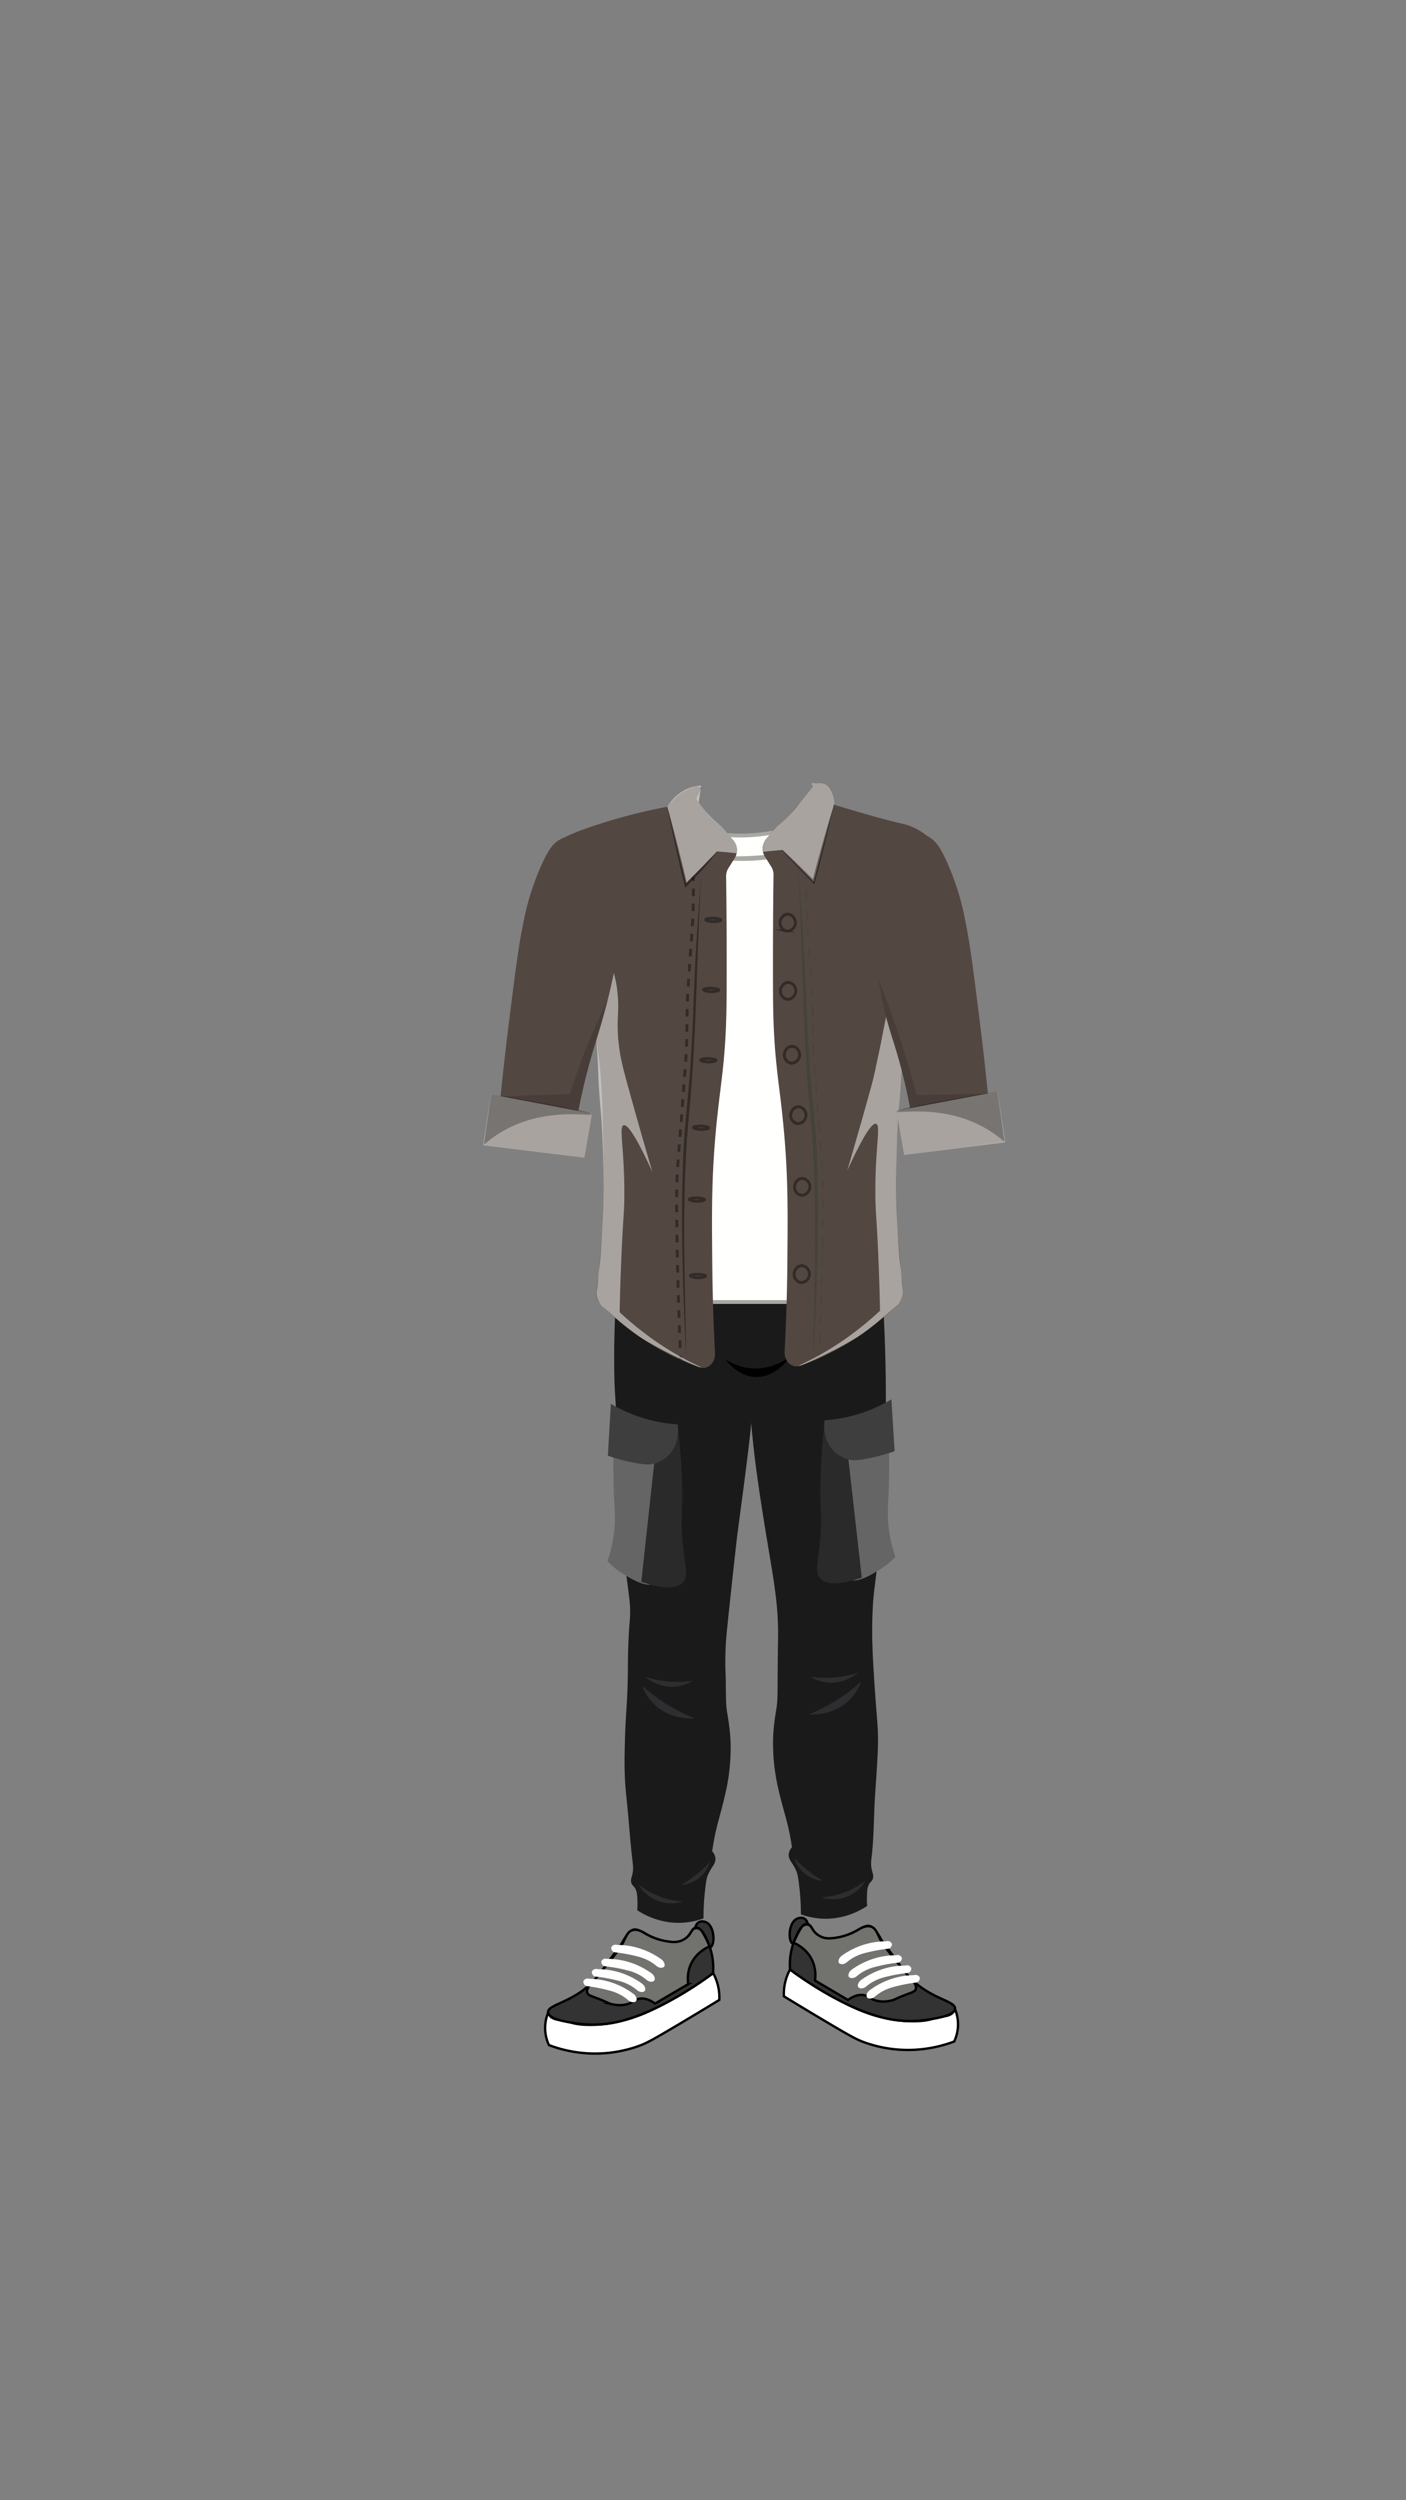 <svg xmlns="http://www.w3.org/2000/svg" viewBox="0 0 1080 1920"><rect x="0" y="0" width="1080" height="1920" fill="#808080" stroke="none"/><g style="isolation:isolate"><g id="costumes"><g id="_1" data-name="1"><path d="M678.65,1006.76c.73,13.58,1.42,30.67,1.7,50.45.06,4.58.22,17.65,0,35.31-.4,32.79-.68,55.41-3.47,84-.85,8.67-1.39,12.35-2.73,23.56-1.77,14.74-2.91,22.08-3.53,30.94a337.18,337.18,0,0,0-.4,34.15c.14,5.22.36,9.57.9,18.54,2,32.84,2.82,35.41,3.24,47,.37,10.48-.47,22.83-2.16,47.52-1.06,15.47-.77,31-2.52,46.46-.59,5.22-.8,7.17-.17,10.39s1.66,4.77,1.1,7.22c-.59,2.6-2.09,2.37-3.47,5.55-1,2.24-1.06,4.33-1.22,8.52a56.23,56.23,0,0,0,.18,7.24,58.94,58.94,0,0,1-25.35,9.46,55.46,55.46,0,0,1-25.55-3,177.19,177.19,0,0,0-1.31-21.75c-.71-5.78-1.08-8.71-2.13-11.31-2.54-6.25-6.27-8.65-5.91-13.09a9.32,9.32,0,0,1,2.5-5.35c-.38-2.56-1-6.35-1.92-10.89-1.33-6.51-2.64-11.18-3.33-13.7-2.14-7.78-5-18-6.67-27.12a153.32,153.32,0,0,1-2.63-27.47c0-3.22.09-6.22.27-9a179.67,179.67,0,0,1,2.35-18.39c.86-5.87.83-9.22.9-22.24.16-28.1.44-31.46.36-38.16-.29-24.6-4.87-46.29-9.94-77.85-4.67-29-9.85-61.41-12.15-100.48-1.68-28.48-1.26-51.82-.67-66.79,2.65-4,19.08-27.93,47.31-30.32C656.1,973.37,676.87,1004,678.65,1006.76Z" fill="#1a1a1a"/><path d="M661.5,1291.36a38,38,0,0,1-9.7,14.77c-12.09,11.3-27.57,10.53-30.44,10.34a136.07,136.07,0,0,0,40.14-25.11Z" fill="#2e2d30"/><path d="M659.05,1284.53a32.13,32.13,0,0,1-17.44,7.5,30.32,30.32,0,0,1-19.05-4.4,82.8,82.8,0,0,0,22.94,0A83.83,83.83,0,0,0,659.05,1284.53Z" fill="#2e2d30"/><path d="M665,1444a61.35,61.35,0,0,1-17,9.49,60.42,60.42,0,0,1-17.1,3.58A29,29,0,0,0,665,1444Z" fill="#2e2d30"/><path d="M610.05,1426.85A101.45,101.45,0,0,0,620,1436a100.19,100.19,0,0,0,12.12,8.36,25.81,25.81,0,0,1-14.43-5.93A25,25,0,0,1,610.05,1426.85Z" fill="#2e2d30"/><path d="M682.79,1110.93c.42,15.21.11,27.47-.24,35.89-.42,9.92-1,16.29,0,25.58a104.57,104.57,0,0,0,5.24,23.17,62,62,0,0,1-12.41,10c-6.32,3.87-17.4,10.66-23.57,7.12-4.33-2.48-3.58-8.53-4.74-29.32-.9-15.94-1.15-9-2-26-.6-11.69-1.13-27.5-.92-46.63Z" fill="#656566"/><path d="M633.5,1091.73c-2.16,18-2.93,32.83-3.23,43.11-.77,26.51,1.51,26,0,44.49-1.7,20.19-5,27.75-.13,32.82,5.35,5.59,17,4.43,31.83-.63l-12.3-108.73Z" fill="#2a2a2b"/><path d="M684.71,1074.62a115.68,115.68,0,0,1-20.33,9.61,113.28,113.28,0,0,1-31,6.39c-.25,1.94-1.78,14.92,7.26,23.82a24.4,24.4,0,0,0,11.64,6.46c2.44.56,5.71.89,15.45-1.11a153.94,153.94,0,0,0,19.44-5.36Q686,1094.53,684.71,1074.62Z" fill="#3e3e3f"/><path d="M472.92,1002.2c-.68,11.78-1.41,29.64-1.08,51.48.27,18.06.9,14.72,1.83,42.16.45,13.42,2.1,67.1,3.82,84,.88,8.67,1.44,12.35,2.83,23.55,2.11,17,3.46,25.52,3.65,30.93.37,10.42-.83,10.59-1.45,32.62-.21,7.46-.16,10.63-.24,17-.3,24.29-1.64,31.58-2.16,49.68-.46,15.92-.85,29.19,1.08,46.92,1.72,15.79,2.67,31.67,4.52,47.44.74,6.23.72,7.74.22,10.39-.61,3.28-1.64,4.78-1.07,7.23.6,2.6,2.1,2.36,3.49,5.53,1,2.24,1.08,4.33,1.26,8.51a59.51,59.51,0,0,1-.15,7.25,59,59,0,0,0,25.39,9.35,55.5,55.5,0,0,0,25.53-3.09,180.35,180.35,0,0,1,1.22-21.76c.69-5.78,1-8.72,2.09-11.31,2.52-6.27,6.23-8.68,5.85-13.12a9.24,9.24,0,0,0-2.52-5.34c.37-2.56,1-6.35,1.87-10.9,1.31-6.51,2.59-11.19,3.28-13.71,2.1-7.8,4.88-18.07,6.55-27.15a153.56,153.56,0,0,0,2.52-27.48c0-3.23-.12-6.22-.31-9a181.22,181.22,0,0,0-2.43-18.39c-.88-5.86-.86-9.21-1-22.23-.11-11.73-.57-10.76-.29-22.41.21-9,.91-15.87,1.33-19.91,6.35-60.79,8.06-73.73,8.06-73.73,7-52.74,10.56-79.11,11.73-100.52,1.56-28.49,1-51.83.39-66.8-2.11-3.28-17.56-26.42-47.44-30.12C497.07,975.07,474.68,1000.15,472.92,1002.2Z" fill="#1a1a1a"/><path d="M493.35,1294.59a38.09,38.09,0,0,0,9.76,14.73c12.14,11.25,27.62,10.41,30.49,10.21a136.18,136.18,0,0,1-40.25-24.94Z" fill="#2e2d30"/><path d="M495.77,1287.75a32.18,32.18,0,0,0,17.47,7.43,30.31,30.31,0,0,0,19-4.49,82.91,82.91,0,0,1-22.93.08A84.16,84.16,0,0,1,495.77,1287.75Z" fill="#2e2d30"/><path d="M490.52,1447.21a61.21,61.21,0,0,0,17,9.43,60.32,60.32,0,0,0,17.11,3.5,28.93,28.93,0,0,1-34.1-12.93Z" fill="#2e2d30"/><path d="M545.36,1429.86a100.53,100.53,0,0,1-9.87,9.16,102.66,102.66,0,0,1-12.09,8.42,25.81,25.81,0,0,0,14.41-6A24.85,24.85,0,0,0,545.36,1429.86Z" fill="#2e2d30"/><path d="M471.3,1114.26c-.35,15.21,0,27.46.4,35.88.46,9.92,1.06,16.28.08,25.58a104,104,0,0,1-5.15,23.19,62.53,62.53,0,0,0,12.46,10c6.33,3.84,17.45,10.59,23.6,7,4.32-2.5,3.54-8.55,4.62-29.34.83-16,1.11-9,1.91-26,.55-11.7,1-27.52.72-46.64Z" fill="#656566"/><path d="M520.52,1094.85c2.23,18,3.06,32.81,3.41,43.09.88,26.5-1.4,26,.23,44.49,1.78,20.18,5.12,27.73.27,32.82-5.33,5.61-17,4.5-31.83-.5q5.91-54.39,11.84-108.77Z" fill="#2a2a2b"/><path d="M469.24,1078a114.7,114.7,0,0,0,20.37,9.52,113.31,113.31,0,0,0,31,6.27c.26,1.93,1.84,14.91-7.16,23.85a24.58,24.58,0,0,1-11.61,6.51c-2.44.56-5.71.91-15.46-1a153.65,153.65,0,0,1-19.46-5.28Q468.06,1097.85,469.24,1078Z" fill="#3e3e3f"/><path d="M548.47,1039.43c-5.16-33.62,9.48-62.17,25.61-66.81,18.19-5.24,46.11,17.71,48.77,58.46-2.87,3.39-21.23,24.42-47.24,21.16C562.69,1050.62,553.3,1043.68,548.47,1039.43Z" fill="#1a1a1a"/><path d="M557,1043.75a44.11,44.11,0,0,0,22.13,7.15c12.65.39,22.68-5.37,28.44-9.56-2.75,3.78-12.12,15.7-25.75,16.09C568.79,1057.8,559.86,1047.35,557,1043.75Z"/><path d="M535.1,1487c-2-4.35-1.24-8.74,1.19-10.56,2-1.52,4.93-1,6.77.1,6.08,3.66,6.1,17.18,2.68,18.76C544.82,1495.72,542.19,1496,535.1,1487Z" fill="#333" stroke="#000" stroke-miterlimit="10" stroke-width="1.82"/><path d="M421.08,1545.59a30.43,30.43,0,0,0-2.32,13.18,31.37,31.37,0,0,0,2.9,11.71A101.42,101.42,0,0,0,453,1576.9a99.66,99.66,0,0,0,37-5.5c5.94-2.09,9.89-4.12,29.73-15.88,9.18-5.44,20.25-12.07,32.8-19.74a39,39,0,0,0-4.71-20.55,282.71,282.71,0,0,1-30,19.28c-13.67,7.59-26.12,14.38-43.7,18.18a94.51,94.51,0,0,1-24.34,2.19c-11.72-.51-11-2.78-20.35-3.8-1.34-.15-4.79-.47-7-3.15A7.85,7.85,0,0,1,421.08,1545.59Z" fill="#fff" stroke="#000" stroke-miterlimit="10" stroke-width="1.82"/><path d="M421.08,1545.59c.86,5,13.39,7,20.95,8.12a87.11,87.11,0,0,0,32-1c32.7-7.29,66.93-32.41,73.71-37.46a50.27,50.27,0,0,0-2.71-20.58c-.92-2.57-5.2-14.55-10.27-14.45-3.61.06-3.61,6.17-9.84,9.54-4.57,2.48-9.38,1.71-13.62,1-13.93-2.22-20.62-11.49-25.78-8.49-1.92,1.11-4.32,4.34-4.66,4.79a38.88,38.88,0,0,0-2.75,4.49,63.32,63.32,0,0,1-5.22,7.42c-5.09,6.67-10.36,14.22-12.42,17C443.69,1538.09,419.86,1538.58,421.08,1545.59Z" fill="#333" stroke="#000" stroke-miterlimit="10" stroke-width="1.82"/><path d="M452.58,1525c-1,1.43-2.06,3.45-1.46,5.27.65,2,2.84,2.42,8.79,4.72,7.71,3,7.31,3.52,10.65,4.18a24,24,0,0,0,9.95.19c5.65-1.19,6.6-3.88,10.85-4.54,2.65-.4,6.56,0,11.86,3.76l25.44-14.94a28.12,28.12,0,0,1,.89-12.26c3.56-11.44,13.64-15.94,15.5-16.73a85.64,85.64,0,0,0-4.49-9.31c-1.22-2.18-2.31-3.91-4.23-4.49a4.54,4.54,0,0,0-2.59,0c-2.17.67-2.62,2.87-4.49,5.18a14.22,14.22,0,0,1-5,3.86c-4,2-8.19,1.5-12.36.82a47.67,47.67,0,0,1-17.3-6.52c-2.39-1.43-5.81-2.92-9-1.88-3.83,1.24-4.63,5.18-8.05,11.49-2,3.6-6.54,8.82-15.12,19.71C458.33,1518.6,454.82,1522.56,452.58,1525Z" fill="#72726e" stroke="#000" stroke-miterlimit="10" stroke-width="1.82"/><path d="M459.25,1512.18c-2.46-.77-4.52.78-4.66,2.33a3.65,3.65,0,0,0,2.56,3.31A119.07,119.07,0,0,1,474.7,1521a36.12,36.12,0,0,1,9.49,3.69,34.06,34.06,0,0,1,5.11,3.57c2.47,2.09,5.32,1.67,6.08.4s0-3.74-2.21-5.41a59.58,59.58,0,0,0-16.55-8.36A56.51,56.51,0,0,0,459.25,1512.18Z" fill="#fff"/><path d="M466.5,1504.28c-2.46-.77-4.51.78-4.65,2.33a3.65,3.65,0,0,0,2.56,3.31A119.33,119.33,0,0,1,482,1513.1a36,36,0,0,1,9.49,3.69,35.15,35.15,0,0,1,5.11,3.57c2.46,2.09,5.31,1.67,6.07.4s0-3.74-2.2-5.41a59.64,59.64,0,0,0-16.56-8.37A56.71,56.71,0,0,0,466.5,1504.28Z" fill="#fff"/><path d="M474.13,1493.57c-2.46-.77-4.52.78-4.65,2.34a3.63,3.63,0,0,0,2.55,3.3,119.26,119.26,0,0,1,17.56,3.18,36.75,36.75,0,0,1,9.49,3.69,35.15,35.15,0,0,1,5.11,3.57c2.46,2.09,5.31,1.67,6.07.41s0-3.74-2.2-5.41a59.51,59.51,0,0,0-16.56-8.37A56.51,56.51,0,0,0,474.13,1493.57Z" fill="#fff"/><path d="M452.76,1519.57c-2.45-.8-4.53.72-4.68,2.27a3.63,3.63,0,0,0,2.52,3.34,118.88,118.88,0,0,1,17.51,3.41,36.21,36.21,0,0,1,9.45,3.82,34.21,34.21,0,0,1,5.07,3.64c2.44,2.12,5.29,1.74,6.07.48s.08-3.73-2.14-5.43a59.42,59.42,0,0,0-16.46-8.59A56.73,56.73,0,0,0,452.76,1519.57Z" fill="#fff"/><path d="M619.52,1484.22c2-4.35,1.24-8.74-1.19-10.55-2-1.52-4.93-1-6.77.1-6.08,3.65-6.1,17.18-2.68,18.75C609.8,1492.94,612.43,1493.18,619.52,1484.22Z" fill="#333" stroke="#000" stroke-miterlimit="10" stroke-width="1.82"/><path d="M733.54,1542.81a30.46,30.46,0,0,1,2.32,13.18,31.29,31.29,0,0,1-2.9,11.72,101.75,101.75,0,0,1-31.29,6.41,99.45,99.45,0,0,1-37-5.5c-5.94-2.08-9.89-4.11-29.73-15.88-9.18-5.44-20.25-12.07-32.8-19.74a39.1,39.1,0,0,1,4.71-20.55,281.11,281.11,0,0,0,30,19.28c13.67,7.59,26.12,14.39,43.7,18.18a94.06,94.06,0,0,0,24.34,2.19c11.72-.51,11-2.78,20.35-3.8,1.34-.14,4.79-.47,7-3.15A7.74,7.74,0,0,0,733.54,1542.81Z" fill="#fff" stroke="#000" stroke-miterlimit="10" stroke-width="1.82"/><path d="M733.54,1542.81c-.86,5-13.39,7-20.95,8.12a86.65,86.65,0,0,1-32-1c-32.7-7.29-66.93-32.4-73.71-37.46a50.29,50.29,0,0,1,2.71-20.58c.92-2.57,5.2-14.55,10.27-14.45,3.61.07,3.61,6.17,9.84,9.55,4.57,2.47,9.38,1.7,13.62,1,13.93-2.23,20.62-11.5,25.78-8.5,1.92,1.12,4.32,4.34,4.66,4.79a37.65,37.65,0,0,1,2.75,4.5,63.22,63.22,0,0,0,5.22,7.41c5.09,6.67,10.36,14.22,12.42,17C710.93,1535.31,734.76,1535.8,733.54,1542.81Z" fill="#333" stroke="#000" stroke-miterlimit="10" stroke-width="1.82"/><path d="M702,1522.23c1,1.42,2.06,3.44,1.46,5.26-.65,2-2.84,2.42-8.79,4.72-7.7,3-7.31,3.53-10.65,4.19a24.21,24.21,0,0,1-9.95.18c-5.65-1.18-6.6-3.87-10.85-4.53-2.65-.41-6.56,0-11.86,3.75L626,1520.86a28.12,28.12,0,0,0-.89-12.26c-3.56-11.44-13.64-15.94-15.5-16.73a85.64,85.64,0,0,1,4.49-9.31c1.22-2.18,2.32-3.9,4.23-4.48a4.36,4.36,0,0,1,2.59,0c2.17.67,2.62,2.86,4.49,5.18a14.29,14.29,0,0,0,5,3.85c4,2,8.19,1.5,12.36.82a47.8,47.8,0,0,0,17.3-6.51c2.39-1.44,5.81-2.93,9-1.89,3.83,1.24,4.63,5.18,8,11.49,2,3.6,6.54,8.82,15.13,19.72C696.29,1515.83,699.8,1519.78,702,1522.23Z" fill="#72726e" stroke="#000" stroke-miterlimit="10" stroke-width="1.82"/><path d="M695.37,1509.4c2.46-.77,4.52.78,4.66,2.34a3.65,3.65,0,0,1-2.56,3.31,118,118,0,0,0-17.55,3.17,36.48,36.48,0,0,0-9.49,3.69,34.06,34.06,0,0,0-5.11,3.57c-2.47,2.09-5.31,1.67-6.08.41s0-3.74,2.21-5.41a59.29,59.29,0,0,1,16.55-8.37A56.51,56.51,0,0,1,695.37,1509.4Z" fill="#fff"/><path d="M688.12,1501.5c2.46-.77,4.52.78,4.65,2.34a3.64,3.64,0,0,1-2.56,3.3,119.33,119.33,0,0,0-17.55,3.18,36.75,36.75,0,0,0-9.49,3.69,35.15,35.15,0,0,0-5.11,3.57c-2.46,2.09-5.31,1.67-6.07.41s0-3.74,2.2-5.42a59.8,59.8,0,0,1,16.56-8.36A56.51,56.51,0,0,1,688.12,1501.5Z" fill="#fff"/><path d="M680.49,1490.8c2.46-.78,4.52.77,4.65,2.33a3.65,3.65,0,0,1-2.55,3.31,119.52,119.52,0,0,0-17.56,3.17,36.75,36.75,0,0,0-9.49,3.69,36,36,0,0,0-5.11,3.57c-2.46,2.09-5.31,1.68-6.07.41s0-3.74,2.2-5.41a59.51,59.51,0,0,1,16.56-8.37A56.75,56.75,0,0,1,680.49,1490.8Z" fill="#fff"/><path d="M701.86,1516.79c2.45-.8,4.53.72,4.69,2.27a3.68,3.68,0,0,1-2.52,3.35,119.32,119.32,0,0,0-17.52,3.4,36.91,36.91,0,0,0-9.45,3.82,35.53,35.53,0,0,0-5.07,3.64c-2.44,2.12-5.29,1.74-6.07.49s-.08-3.74,2.14-5.44a59.42,59.42,0,0,1,16.46-8.59A56.73,56.73,0,0,1,701.86,1516.79Z" fill="#fff"/><path d="M529.26,635.88a136.94,136.94,0,0,0,80.42-.57,69.55,69.55,0,0,0-11.1,24.23,77.9,77.9,0,0,0-1.24,29.58c3,22.18,10.13,142.33,19.49,310.73H536.17a1407.27,1407.27,0,0,0,7.4-214.67A1399.18,1399.18,0,0,0,529.26,635.88Z" fill="#fffffd" stroke="#a9a9a4" stroke-miterlimit="10" stroke-width="2.93"/><path d="M533,656.16c15.06,1.27,30,2,45.08,1.05,15.07-.74,29.87-3.07,44.71-5.93A143.92,143.92,0,0,1,533,656.16Z" fill="#a9a9a4"/><path d="M424.52,650.12c-3.84,6.17-3.87,12.78,13.11,68C445,742.2,449,753.8,453.35,773.73c2.94,13.43,4.59,23.93,5.24,28.26,4.76,31.71,4.39,57.45,5,100.5.06,4.31,0,8.63,0,13.68A715.83,715.83,0,0,1,458.23,992a11.46,11.46,0,0,0,3.06,9.43,207.47,207.47,0,0,0,44.11,34A191.62,191.62,0,0,0,537.32,1050c6.16,2.16,12.3-3.41,11.91-10.77-1-19.57-1.86-42.07-2.09-67-.37-39.23-.6-64,2.21-97.71,3.28-39.48,7.59-53.51,8.59-96,.22-9.37.23-19.16.25-38.74,0-27.44-.21-50.32-.44-66.69a11.54,11.54,0,0,1,1.73-6.34l4.89-7.77a11.73,11.73,0,0,0-1-13.71c-3.64-4.09-5.86-7.7-9.08-10.21a93.74,93.74,0,0,1-17.68-18.53l-1.72-3.37,4-8.2a7.1,7.1,0,0,0-3.77-1.07,8.36,8.36,0,0,0-3.13.85c-9.81,3.19-16.14,10.43-19.32,14.78a423.54,423.54,0,0,0-52.38,13.29C429.93,642.57,426.12,647.55,424.52,650.12Z" fill="#534741"/><path d="M512.6,619.5,527,678.27q6.62-6.72,13.26-13.47,5.29-5.35,10.56-10.67l7.12.28,7.86.84a13.42,13.42,0,0,0-.49-7.16c-.36-.94-.76-1.57-4.67-6.17-2.33-2.74-3.51-4.14-4.54-5.2-1.87-1.93-2.78-2.61-5-4.63a107.87,107.87,0,0,1-9.33-9.27,75.71,75.71,0,0,1-5.28-6.73l.12.42q1-6.6,2-13.2a29.45,29.45,0,0,0-12,3.09A35.07,35.07,0,0,0,512.6,619.5Z" fill="#fff" opacity="0.5" style="mix-blend-mode:overlay"/><g opacity="0.4"><path d="M512.6,619.5c.74,2.48,1.43,5,2.12,7.46s1.4,5,2,7.48c1.35,5,2.63,10,3.91,15q3.81,15,7.29,30.14l-1.77-.51c2-2.1,4.1-4.15,6.15-6.23s4.11-4.13,6.18-6.19c1.06-1,2-2.08,3-3.16l3-3.2c2-2.14,4-4.24,6-6.36l.12-.12h.13q3.55.25,7.11.59c-2.38,0-4.76,0-7.13,0l.25-.11c-1.86,2.26-3.7,4.54-5.59,6.78s-3.7,4.55-5.73,6.67-4,4.29-6,6.41-4,4.28-6.05,6.38l-1.31,1.36-.46-1.87q-3.67-15-7-30.18c-1.11-5-2.22-10.1-3.26-15.16-.54-2.52-1-5.07-1.53-7.6S513.06,622.05,512.6,619.5Z"/></g><g opacity="0.4"><path d="M539,665.92c-4.07,63.2-3.49,126.6-9.73,189.66-6,63-3.19,126.49-2.06,189.64-2.77-55.31-4.76-110.8-2-166.15,1.51-23.71,4.58-47.25,5.78-71,.93-13.82,1.59-33.4,2.12-47.4,1.21-31.64,3.55-63.21,5.91-94.78Z"/><path d="M532.53,673.64c0,1,0,2,.05,2.92" fill="none" stroke="#000" stroke-miterlimit="10" stroke-width="2.19"/><path d="M532.64,682.35c0,8.06-.16,14.81-.36,19.93-.28,7.16-.6,11.15-2,30.74-1.15,16.58-1.73,24.86-1.84,27-1.18,21.49-.4,26.56-1.23,46.61-.12,2.88-.29,6.51-2.46,34.95-3.63,47.8-4.14,50.52-4.66,62.75-.32,7.49-.59,17.29,0,50.26.38,21.17,1.08,49.58,2.46,83.74" fill="none" stroke="#000" stroke-miterlimit="10" stroke-width="2.19" stroke-dasharray="5.79 5.79"/><path d="M522.71,1041.18l.12,2.92" fill="none" stroke="#000" stroke-miterlimit="10" stroke-width="2.19"/><path d="M542,706.21c0,.67,3.15,1.5,6,1.54,2.68,0,5.76-.6,5.77-1.26s-3.23-1.34-5.9-1.4S542,705.54,542,706.21Z" fill="none" stroke="#000" stroke-miterlimit="10" stroke-width="2.19"/><path d="M540.39,760c0,.67,3.15,1.51,6,1.55,2.69,0,5.77-.61,5.77-1.27s-3.22-1.34-5.89-1.4S540.41,759.3,540.39,760Z" fill="none" stroke="#000" stroke-miterlimit="10" stroke-width="2.19"/><path d="M538.18,814c0,.67,3.15,1.5,6,1.54,2.69,0,5.77-.6,5.77-1.26s-3.22-1.34-5.89-1.4S538.2,813.35,538.18,814Z" fill="none" stroke="#000" stroke-miterlimit="10" stroke-width="2.19"/><path d="M532.65,865.82c0,.67,3.15,1.5,6,1.54,2.68,0,5.76-.6,5.77-1.26s-3.23-1.35-5.9-1.4S532.67,865.15,532.65,865.82Z" fill="none" stroke="#000" stroke-miterlimit="10" stroke-width="2.19"/><path d="M529.46,921c0,.67,3.15,1.5,6,1.54,2.68,0,5.76-.61,5.77-1.26s-3.23-1.35-5.9-1.41S529.48,920.32,529.46,921Z" fill="none" stroke="#000" stroke-miterlimit="10" stroke-width="2.19"/><path d="M530.2,979.67c0,.66,3.15,1.5,6,1.54,2.69,0,5.77-.61,5.77-1.26s-3.22-1.35-5.89-1.41S530.22,979,530.2,979.67Z" fill="none" stroke="#000" stroke-miterlimit="10" stroke-width="2.19"/></g><path d="M434.36,680.71c6.24,13.78,16.67,28.23,22.1,35.75a86.16,86.16,0,0,1,9.93,16.26,100.72,100.72,0,0,1,5.69,16.76A77.71,77.71,0,0,1,474,759.69c2.32,18.13-1,21.78,1.31,42.3,1.18,10.32,2.92,17.24,8.51,37.44,4.54,16.35,10.34,36.87,17.35,60.64-14.41-31.46-19.91-36.89-22.26-35.94-3.63,1.48.74,18.11.66,52.41,0,15.32-.93,17-2.29,49.41-.76,18-1.13,32.55-1.31,41.74a251.56,251.56,0,0,0,24.71,20.22c21.56,15.46,37.72,21.43,37.49,22.08-.35,1-34.2-14.61-47.84-24.14-8.13-5.68-14.55-11.23-14.55-11.23-1.26-1.09-1.78-1.58-4.07-3.56-2.83-2.44-5.59-5-8.42-7.46a14.41,14.41,0,0,1-1.73-1.71,15.57,15.57,0,0,1-2.78-5.24c-.82-2.85-.37-5.28,0-7.67.69-4.52.62-9.15,1.31-13.67,1.2-7.83,1.67-16.57,2.62-34.06.33-6.16.79-14.89.9-26.49.09-10.13-.13-17.85-.41-27.42-.2-6.76-.39-13.53-.9-22.46-.72-12.58-1.14-13.5-2.13-28.26-.84-12.59-.45-13.31-1.39-27.89s-1.61-19.29-2.62-24.14c-.76-3.66-.79-2.94-4.09-15.73-3-11.74-3.16-12.94-5.08-20-1-3.92-2.56-8.92-5.56-18.91-3.84-12.77-5.76-19.15-7.86-25.64-4.05-12.54-6.22-19.09-6.22-19.09-3.86-11.66-5.69-16.87-4.58-23.58a26.72,26.72,0,0,1,3.44-9.36A106.73,106.73,0,0,0,434.36,680.71Z" fill="#fff" opacity="0.5" style="mix-blend-mode:overlay"/><path d="M723.75,655.81c9.18,16.37,6.77,41-.82,58.4-7.75,17.82-28.28,45.11-29.22,53.91-.35,3.19-.44,6.43-.44,6.43-.08,4.71.53,7.76.11,26.32-1,41.75-4.37,55-5,100.5,0,4.31,0,8.63.05,13.67a715.41,715.41,0,0,0,5.27,75.79,11.49,11.49,0,0,1-3.07,9.43,207.31,207.31,0,0,1-44.1,34,191.65,191.65,0,0,1-31.92,14.58c-6.17,2.15-12.31-3.41-11.92-10.77,1-19.57,1.86-42.07,2.1-67,.36-39.22.59-64-2.21-97.7-3.29-39.48-7.6-53.51-8.6-96-.22-9.37-.23-19.16-.24-38.74,0-27.45.21-50.33.44-66.7a11.68,11.68,0,0,0-1.74-6.34q-2.44-3.89-4.88-7.76a11.72,11.72,0,0,1,1-13.71c3.64-4.09,5.87-7.7,9.09-10.22,7.48-5.85,13.19-12.83,17.67-18.53.44-.55,1.9-2.43,4.06-5.11s3.83-4.72,5-6.08l-1.22-2.84c1.32,0,2.66.09,4,.16l.85,0a9.36,9.36,0,0,1,4,.15A10.18,10.18,0,0,1,636.2,604c4,3.61,4.33,9.4,4.4,10.63a18.55,18.55,0,0,1-.1,3.27c21.47,6.52,38,11.22,51.17,14.32a46.83,46.83,0,0,1,18.82,8.42A51.44,51.44,0,0,1,723.75,655.81Z" fill="#534741"/><path d="M640.76,616.88Q632.87,647,625,677.15q-6.6-6.74-13.26-13.48-5.28-5.34-10.56-10.66l-7.12.28-7.85.84a13.22,13.22,0,0,1,.49-7.16c.36-.94.75-1.57,4.66-6.18,2.33-2.74,3.52-4.13,4.55-5.19.28-.29.71-.78,1.35-1.35s1-.77,1.6-1.26,1.1-.91,2-1.74a117.29,117.29,0,0,0,9.15-9.18c1.77-2,2.28-2.77,5.55-6.9,2-2.58,5-6.36,8.84-11l-1.22-2.84,5,.18a9.27,9.27,0,0,1,5.57.75C638,604.39,640.78,610.15,640.76,616.88Z" fill="#fff" opacity="0.5" style="mix-blend-mode:overlay"/><g opacity="0.4"><path d="M639.92,620.36c-4,19.17-8.86,38.15-13.94,57.06l-.49,1.81-1.29-1.34c-7.77-8-15.79-16.4-23.29-24.65l.25.09q-3.57,0-7.14,0c2.41-.24,4.83-.43,7.24-.62l.11.11q9.33,8.65,18.34,17.64l6,6-1.77.47c4.89-19,10-37.86,16-56.52Z"/></g><path d="M612.93,664.8c2.51,31.55,4.91,63.13,6.18,94.76.57,14.14,1.24,33.52,2.17,47.39,1.22,23.73,4.32,47.26,5.8,71,2.72,55.37.66,110.87-2.37,166.18.84-63.14,3.63-126.68-2.42-189.61-6.2-63.08-5.59-126.46-9.36-189.69Z" fill="#44433a"/><path d="M619.44,672.52c0,1.24-.05,2.45-.07,3.64" fill="none" stroke="#44433a" stroke-miterlimit="10" stroke-width="0.73"/><path d="M619.32,683.59c0,7,.18,13,.36,17.57.28,7.16.6,11.15,2,30.74,1.16,16.57,1.73,24.86,1.85,27,1.18,21.49.39,26.56,1.22,46.61.12,2.88.3,6.51,2.46,34.95,3.64,47.79,4.14,50.52,4.66,62.75.32,7.49.6,17.29,0,50.25-.37,20.86-1.06,48.73-2.4,82.21" fill="none" stroke="#44433a" stroke-miterlimit="10" stroke-width="0.73" stroke-dasharray="7.42 7.42"/><path d="M629.28,1039.33c0,1.21-.1,2.42-.15,3.65" fill="none" stroke="#44433a" stroke-miterlimit="10" stroke-width="0.73"/><path d="M621.77,978.54c-.08,4.06-4,7.06-7.36,6.18a6.41,6.41,0,0,1-4.43-5.9c-.16-3.67,2.79-7,6.15-6.88C619.22,972.09,621.83,975.17,621.77,978.54Z" fill="none" stroke="#000" stroke-miterlimit="10" stroke-width="2.19" opacity="0.4"/><path d="M622.1,911.54c-.08,4.05-4,7.05-7.36,6.17a6.4,6.4,0,0,1-4.43-5.89c-.16-3.67,2.79-7,6.15-6.88C619.55,905.08,622.16,908.16,622.1,911.54Z" fill="none" stroke="#000" stroke-miterlimit="10" stroke-width="2.19" opacity="0.4"/><path d="M619.15,856.51c-.08,4-4,7-7.36,6.17a6.41,6.41,0,0,1-4.43-5.89c-.16-3.67,2.79-7,6.15-6.88C616.6,850.05,619.21,853.13,619.15,856.51Z" fill="none" stroke="#000" stroke-miterlimit="10" stroke-width="2.19" opacity="0.4"/><path d="M614.24,810.09c-.08,4.06-4,7-7.36,6.18a6.42,6.42,0,0,1-4.43-5.9c-.16-3.67,2.79-7,6.15-6.88C611.69,803.64,614.3,806.72,614.24,810.09Z" fill="none" stroke="#000" stroke-miterlimit="10" stroke-width="2.19" opacity="0.4"/><path d="M611.29,761.05c-.08,4.06-4,7.06-7.35,6.18a6.41,6.41,0,0,1-4.43-5.9c-.16-3.67,2.78-7,6.14-6.88C608.74,754.6,611.36,757.68,611.29,761.05Z" fill="none" stroke="#000" stroke-miterlimit="10" stroke-width="2.19" opacity="0.4"/><path d="M611,708.64c-.07,4.06-4,7.06-7.35,6.18a6.4,6.4,0,0,1-4.43-5.9c-.16-3.67,2.78-7,6.15-6.88C608.42,702.19,611,705.27,611,708.64Z" fill="none" stroke="#000" stroke-miterlimit="10" stroke-width="2.19" opacity="0.4"/><path d="M704.93,724.13c-7.4,12.64-12.74,16.68-18.09,31.63-3.07,8.6-5.43,20.77-10.16,45.11-.75,3.87-2.37,11.32-4.55,21.58-.84,3.95-2,8.84-4,15.85-4.53,16.36-10.34,36.87-17.35,60.65,14.41-31.46,19.92-36.89,22.26-35.94,3.64,1.48-.74,18.1-.65,52.41,0,15.32.92,17,2.29,49.41.76,18,1.12,32.54,1.31,41.74a255.87,255.87,0,0,1-24.72,20.22c-21.56,15.46-37.71,21.43-37.48,22.08.34,1,34.2-14.61,47.84-24.14,8.12-5.69,14.54-11.23,14.54-11.23,1.26-1.09,1.78-1.58,4.07-3.56,2.84-2.45,5.59-5,8.42-7.46a13.71,13.71,0,0,0,1.73-1.71,15.38,15.38,0,0,0,2.78-5.24c.82-2.85.37-5.29,0-7.68-.68-4.51-.61-9.15-1.3-13.66-1.2-7.83-1.68-16.58-2.62-34.06-.34-6.16-.8-14.9-.9-26.49-.1-10.14.13-17.85.41-27.42.19-6.76.39-13.53.9-22.46.71-12.58,1.14-13.5,2.12-28.26.45-6.76,1-15.87,1.39-27.89.22-7.68.41-14.16.25-23-.08-4.51-.19-6.1-.19-8.15,0-.8,0-1.51,0-2.33,0,0,.08-3,.41-6,1.13-10.5,15.47-29.76,15.47-29.76,3.74-5,13.66-18.61,18.17-37.34,1.43-5.95,5-21.58-.57-38a50.34,50.34,0,0,0-2-5C721.58,690.2,712.61,711,704.93,724.13Z" fill="#fff" opacity="0.5" style="mix-blend-mode:overlay"/><path d="M765.84,838.37l-7,1.39c-.45-4.44-1.06-10.38-1.82-17.4-1.86-17.16-3.58-31.29-4.83-41.2-4.76-37.9-7.14-56.85-10.76-74.23a197.45,197.45,0,0,0-15.2-47.42c-4.3-9.07-7.88-14.64-14.15-17.55-9.48-4.4-22.44-1.48-30.41,4.46-35.63,26.56-1,135.43,4.45,152.93.94,3,5.84,18.1,10.39,39,1.2,5.48,2.06,9.94,2.56,12.58L688.59,853q2.92,17,5.84,34l77.25-10Q768.77,857.64,765.84,838.37Z" fill="#534741"/><path d="M766.26,838.23q2.93,19.49,5.84,39L694.43,887q-2.92-17-5.84-34Z" fill="#fff" opacity="0.5" style="mix-blend-mode:overlay"/><path d="M771.68,876.93a90.26,90.26,0,0,0-17.12-11.88c-32.06-17.12-65.44-9.53-65.69-11.51-.18-1.38,16.16-5.29,77.39-15.31Q769,857.58,771.68,876.93Z" opacity="0.29"/><path d="M674.84,752.36c6.21,15.48,12.29,32.14,18,49.92,4.28,13.32,8,26.22,11.28,38.64l54.68-1.16-59.91,10.16c-1.16-6.62-3.17-16.93-6.53-29.4-3.49-12.94-5.87-18.72-9.12-30A310.63,310.63,0,0,1,674.84,752.36Z" opacity="0.14"/><path d="M377.51,840.53l7,1.39c.45-4.44,1.06-10.38,1.82-17.4,1.86-17.16,3.58-31.29,4.83-41.2,4.76-37.9,7.14-56.85,10.76-74.23a197.94,197.94,0,0,1,15.2-47.42c4.3-9.07,7.89-14.64,14.15-17.55,9.48-4.4,22.44-1.48,30.41,4.46,35.63,26.56,1,135.43-4.45,152.93-.94,3-5.84,18.1-10.39,39-1.2,5.48-2.06,9.94-2.56,12.58l10.44,2.08q-2.91,17-5.84,34l-77.25-10Q374.6,859.8,377.51,840.53Z" fill="#534741"/><path d="M377.1,840.39l-5.85,39,77.67,9.75q2.93-17,5.84-34Z" fill="#fff" opacity="0.5" style="mix-blend-mode:overlay"/><path d="M371.67,879.09a90.26,90.26,0,0,1,17.12-11.88c32.07-17.12,65.44-9.53,65.7-11.51.17-1.38-16.17-5.29-77.39-15.31Z" opacity="0.29"/><path d="M467.24,767.24c-6,11.93-12.06,25.14-17.76,39.6-4.57,11.6-8.43,22.74-11.7,33.27l-53.23,1.81,59.91,10.16c2.56-12.33,5-22.51,6.94-29.88,2.41-9.35,4.45-16.4,7.82-28C462.44,783.06,465.23,773.82,467.24,767.24Z" opacity="0.14"/></g></g></g></svg>